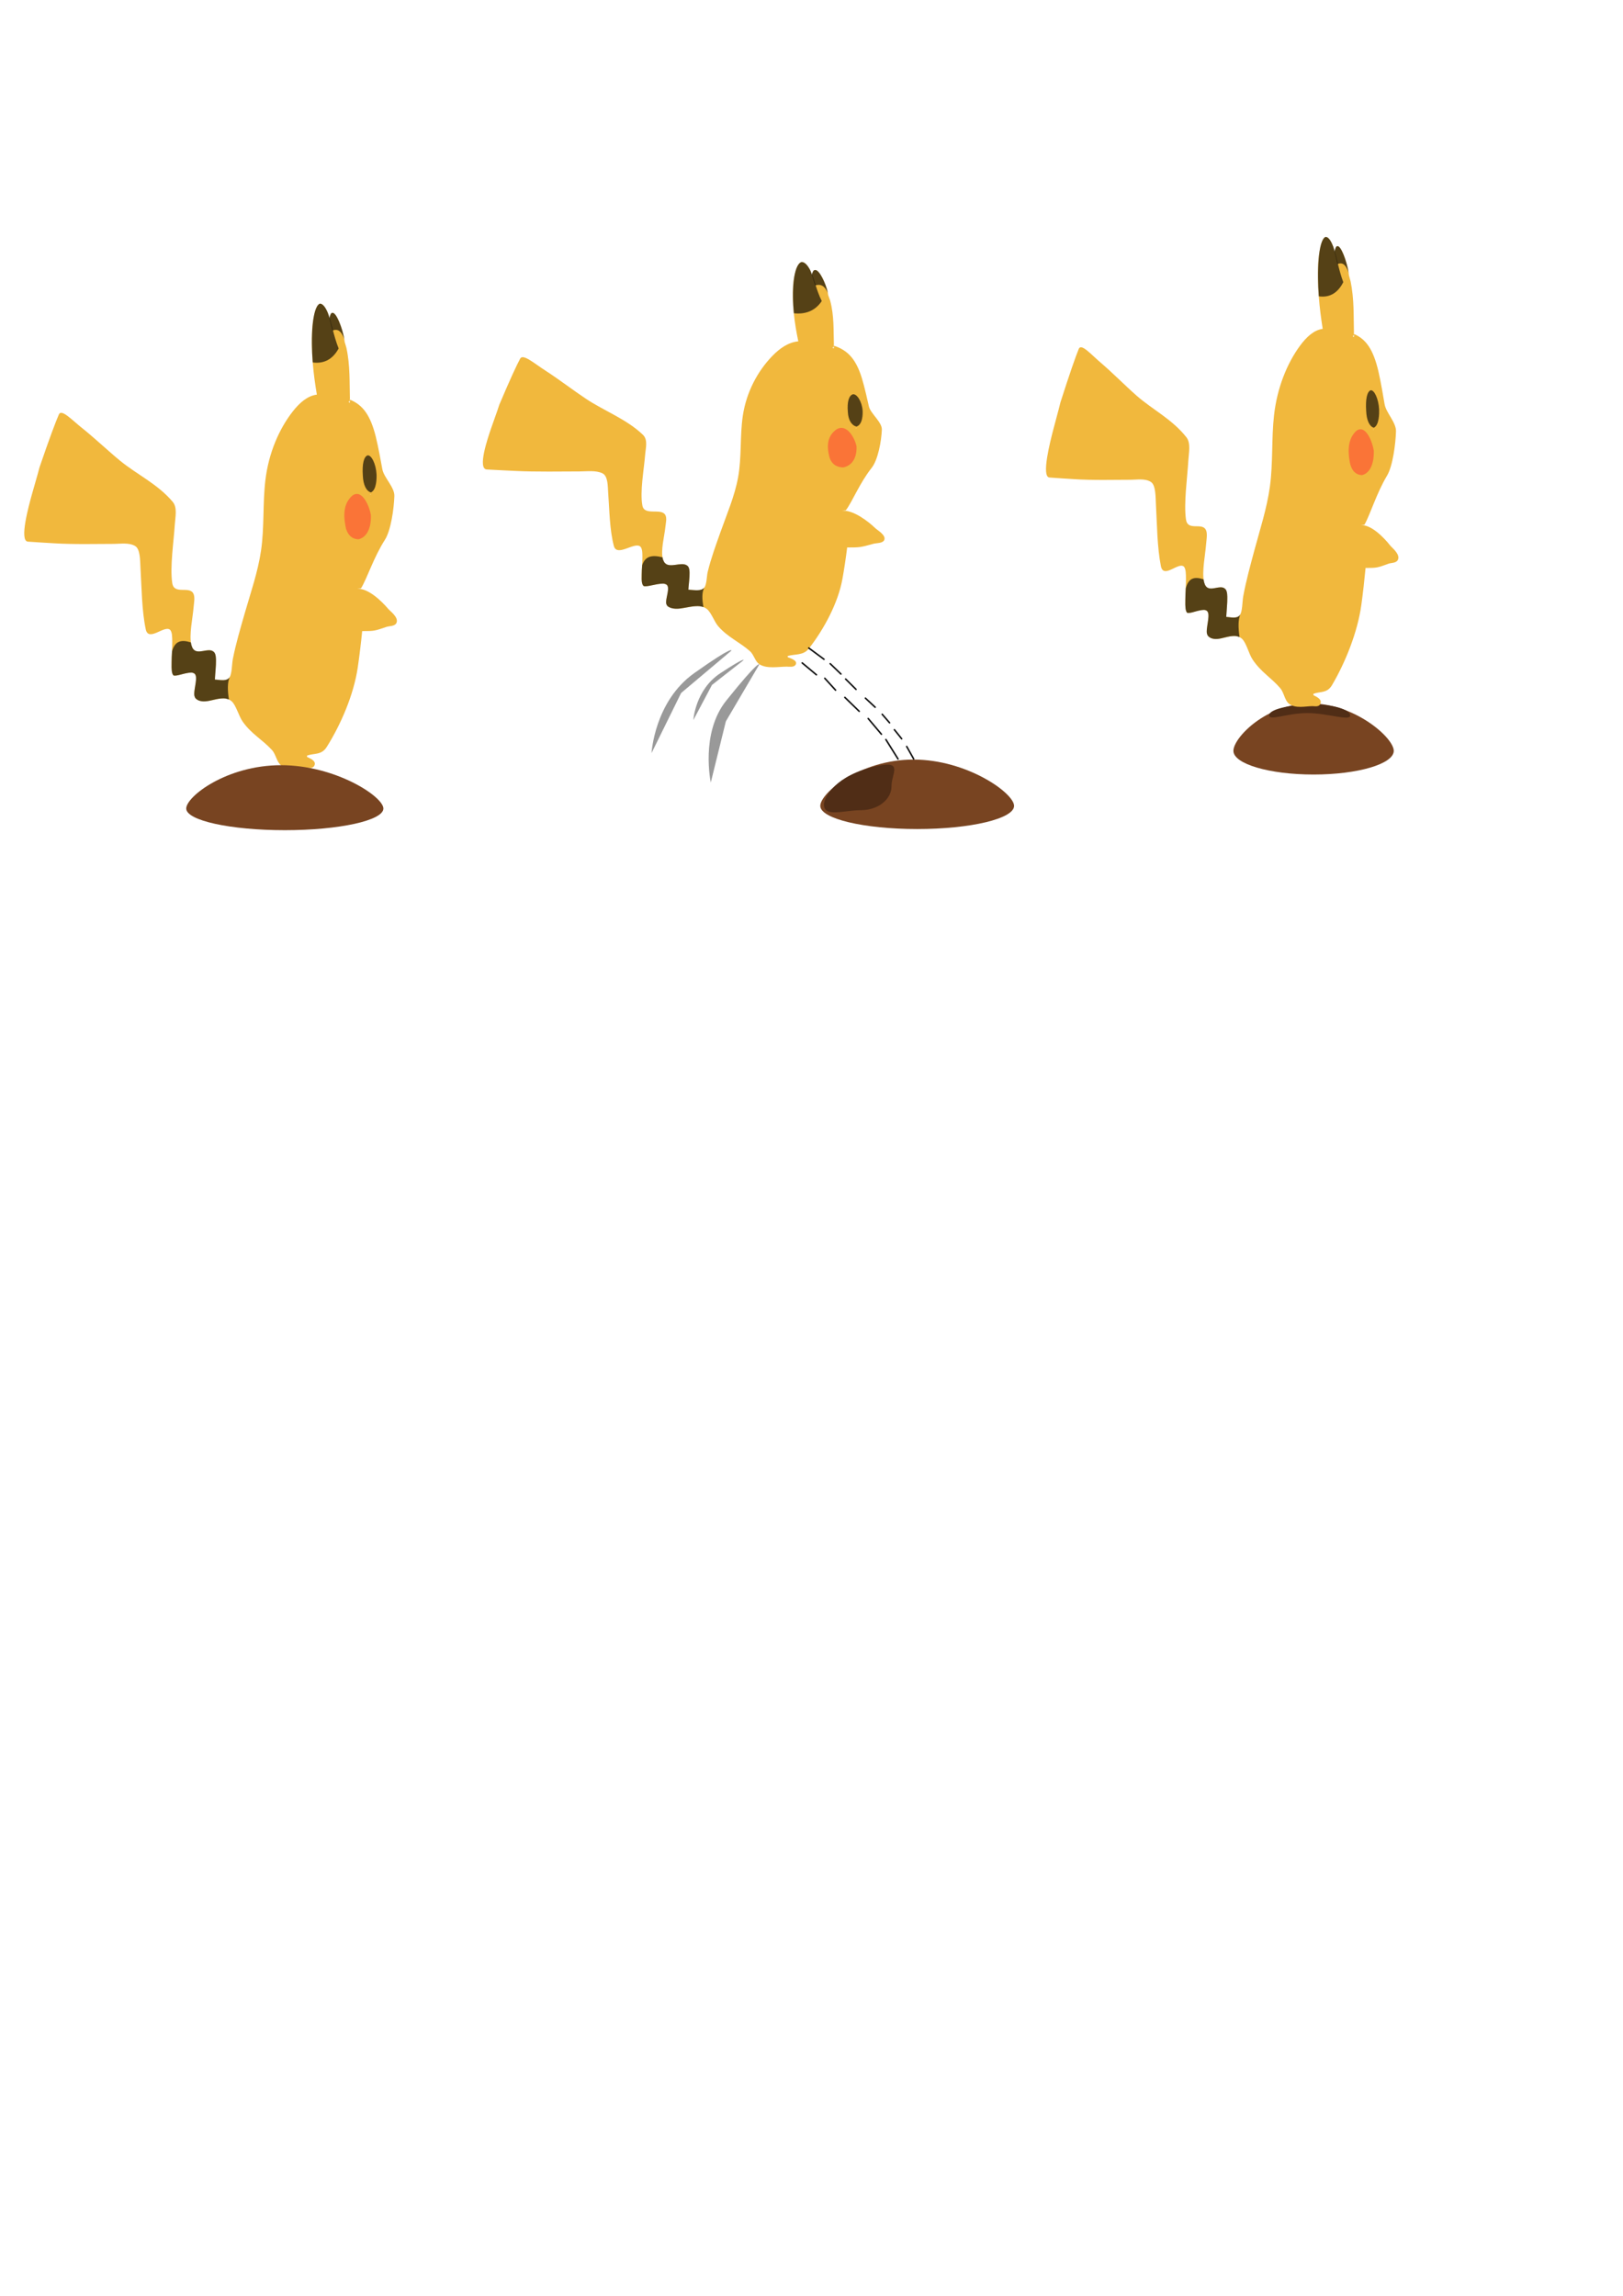 <?xml version="1.0" encoding="UTF-8" standalone="no"?>
<!-- Created with Inkscape (http://www.inkscape.org/) -->

<svg
   width="210mm"
   height="297mm"
   viewBox="0 0 210 297"
   version="1.1"
   id="svg1"
   xml:space="preserve"
   inkscape:version="1.3.2 (091e20e, 2023-11-25, custom)"
   sodipodi:docname="COMING,K_IT49C.svg"
   inkscape:export-filename="pikachuuu.png"
   inkscape:export-xdpi="96"
   inkscape:export-ydpi="96"
   xmlns:inkscape="http://www.inkscape.org/namespaces/inkscape"
   xmlns:sodipodi="http://sodipodi.sourceforge.net/DTD/sodipodi-0.dtd"
   xmlns="http://www.w3.org/2000/svg"
   xmlns:svg="http://www.w3.org/2000/svg"><sodipodi:namedview
     id="namedview1"
     pagecolor="#ffffff"
     bordercolor="#000000"
     borderopacity="0.25"
     inkscape:showpageshadow="2"
     inkscape:pageopacity="0.0"
     inkscape:pagecheckerboard="0"
     inkscape:deskcolor="#d1d1d1"
     inkscape:document-units="mm"
     inkscape:zoom="0.43942712"
     inkscape:cx="-118.33589"
     inkscape:cy="315.1831"
     inkscape:window-width="1440"
     inkscape:window-height="837"
     inkscape:window-x="-8"
     inkscape:window-y="-8"
     inkscape:window-maximized="1"
     inkscape:current-layer="layer1"
     showguides="true"
     showgrid="false" /><defs
     id="defs1" /><g
     inkscape:label="Layer 1"
     inkscape:groupmode="layer"
     id="layer1"><g
       id="g147"
       transform="matrix(1.056,0,0,1.015,-11.661,20.164)"
       inkscape:label="phase1"><g
         id="g137"
         transform="matrix(0.693,0,0,1.03,5.6,-8.267)"><path
           id="path2"
           style="fill:#f1b83d;fill-opacity:1;stroke:none"
           d="m 64.534,26.326 c -1.005,-0.048 -1.428,2.335 -1.499,3.299 -0.194,2.662 0.221,5.388 0.844,7.946 h -5.17e-4 c -1.635,0.142 -3.034,0.983 -4.271,2.089 -2.415,2.16 -4.259,5.148 -4.83,8.49 -0.492,2.877 -0.169,5.867 -0.773,8.731 -0.564,2.674 -1.849,5.223 -2.871,7.724 -0.765,1.872 -1.57,3.749 -2.118,5.709 -0.178,0.635 -0.131,1.952 -0.689,2.346 -0.59,0.417 -1.797,0.173 -2.48,0.173 7.7e-5,-0.751 0.509,-2.845 -0.096,-3.353 -1.07,-0.899 -3.481,0.807 -4.079,-0.987 -0.402,-1.207 0.26,-3.297 0.403,-4.559 0.057,-0.501 0.3,-1.3 -0.029,-1.746 -0.73,-0.989 -3.408,0.196 -3.735,-1.295 -0.432,-1.968 0.263,-5.17 0.445,-7.202 0.089,-0.994 0.497,-2.142 -0.373,-2.862 -2.658,-2.202 -6.341,-3.382 -9.302,-5.082 -2.032,-1.167 -4.653,-2.898 -6.677,-4.019 -1.81,-1.002 -3.676,-2.436 -4.138,-1.705 -0.555,0.878 -1.72,3.05 -3.424,6.544 -0.415,1.124 -0.916,2.251 -1.356,3.373 -0.531,1.355 -2.277,5.743 -0.701,5.823 1.992,0.102 2.491,0.108 4.505,0.198 3.565,0.16 7.906,0.079 10.684,0.079 1.145,0 2.707,-0.19 3.787,0.269 0.928,0.394 0.859,1.875 0.935,2.76 0.208,2.411 0.227,5.224 0.928,7.54 0.484,1.601 3.257,-0.517 4.264,0.044 0.442,0.246 0.412,1.029 0.421,1.477 0.028,1.464 -0.447,3.928 0.263,4.198 0.774,0.153 3.309,-0.794 3.813,-0.107 0.554,0.755 -0.802,2.509 0.192,3.029 1.754,0.917 4.537,-0.793 6.243,0.274 0.774,0.484 1.252,1.822 1.932,2.499 1.565,1.559 3.513,2.238 5.203,3.536 0.679,0.521 0.823,1.489 1.605,1.886 1.251,0.635 3.07,0.303 4.422,0.303 0.404,-2e-4 1.166,0.129 1.451,-0.266 0.451,-0.628 -0.968,-0.95 -1.292,-1.077 v -0.168 c 1.237,-0.313 2.552,-0.034 3.474,-1.058 2.491,-2.768 4.765,-6.447 5.484,-9.801 0.288,-1.344 0.604,-3.194 0.794,-4.545 2.136,0 2.186,-0.018 4.325,-0.527 0.439,-0.105 1.447,-0.055 1.727,-0.478 0.456,-0.689 -1.094,-1.449 -1.428,-1.727 -1.178,-0.98 -3.621,-2.631 -5.541,-2.495 l 0.705,-0.059 c 1.108,-1.277 2.219,-3.809 4.228,-6.012 1.062,-1.164 1.599,-3.847 1.673,-5.417 0.051,-1.089 -1.861,-2.287 -2.124,-3.31 -0.152,-0.592 -0.734,-2.847 -1.169,-4.054 -0.941,-2.611 -2.249,-3.904 -4.565,-4.56 l 0.015,0.103 -0.013,0.014 0.001,0.067 0.044,-0.004 -0.043,0.087 0.002,0.274 -0.003,-0.272 -0.02,0.039 0.008,-0.11 -0.013,0.007 -0.002,0.118 -0.038,0.075 -0.166,-0.138 0.004,-0.015 0.063,-0.043 0.055,-0.006 0.045,-0.063 0.008,-0.005 -0.002,-0.003 0.029,-0.04 0.012,0.049 -0.009,0.009 -5.1e-4,0.045 0.015,-0.002 0.002,-0.024 0.006,0.024 h 0.002 l -5.2e-4,-0.056 v -0.011 l -0.005,0.005 0.005,-0.07 c -7.5e-4,-0.018 -8.3e-4,-0.035 -0.002,-0.053 -0.027,-0.008 -0.059,-0.013 -0.086,-0.021 l 0.074,-0.06 0.012,0.08 c -0.087,-2.128 0.062,-4.231 -0.626,-6.426 l -0.312,-0.743 c -0.189,-1.533 -2.138,-5.098 -2.689,-2.855 -0.102,-0.291 -0.179,-0.585 -0.352,-0.841 -0.473,-0.699 -0.873,-0.985 -1.208,-1 z m 5.189,11.918 v 0.065 l 5.2e-4,-5.2e-4 z m 5.2e-4,0.132 0.001,0.084 5.2e-4,-0.002 -5.2e-4,-0.083 z m -0.002,0 -0.008,5.2e-4 -10e-4,0.012 0.01,-0.005 z m -0.022,0.002 -0.083,0.008 -0.06,0.084 0.143,-0.074 z m 5.1e-4,-0.045 5.2e-4,-0.036 -0.031,0.021 0.023,0.023 z m 3.671,11.551 c 0.122,0 0.026,0.084 -0.052,0.056 z m 36.064,51.662 0.158,0.168 z" /><path
           style="opacity:0.646;fill:#000000;fill-opacity:1;stroke-width:0.265"
           d="m 63.151,33.587 c 1.783,0.173 3.45,-0.267 4.577,-1.731 -0.909,-1.572 -1.284,-3.318 -1.89,-4.363 -0.337,-0.582 -0.827,-1.182 -1.435,-1.179 -1.381,0.435 -1.604,4.266 -1.252,7.272 z"
           id="path3"
           sodipodi:nodetypes="ccscc" /><path
           style="opacity:0.646;fill:#000000;fill-opacity:1;stroke-width:0.265"
           d="m 68.73,30.714 c -0.706,-1.405 -1.58,-1.179 -2.087,-1.081 l -0.547,-1.53 c 0.079,-0.257 0.252,-0.707 0.529,-0.645 0.658,-0.125 1.764,1.858 2.105,3.256 z"
           id="path4"
           sodipodi:nodetypes="ccccc" /><path
           style="opacity:0.646;fill:#000000;fill-opacity:1;stroke-width:0.265"
           d="m 48.459,72.538 c -0.531,0.541 -1.623,0.342 -2.61,0.285 0.042,-0.637 0.221,-1.689 0.195,-2.466 -0.018,-0.531 -0.144,-0.846 -0.471,-0.999 -0.912,-0.513 -2.844,0.48 -3.615,-0.366 -0.025,-0.027 -0.052,-0.073 -0.087,-0.1 -0.062,-0.105 -0.094,-0.162 -0.16,-0.304 -0.034,-0.108 -0.059,-0.143 -0.105,-0.357 -1.772,-0.386 -2.827,-0.149 -3.33,1.103 -0.051,0.48 -0.083,0.963 -0.079,1.453 -0.032,0.786 0.008,1.286 0.318,1.527 0.629,0.145 1.835,-0.316 3.225,-0.351 0.314,0.043 0.571,0.102 0.67,0.293 0.383,0.508 -0.414,2.123 -0.17,2.622 0.078,0.211 0.213,0.325 0.457,0.427 0.086,0.035 0.201,0.093 0.325,0.122 0.308,0.074 0.5,0.091 0.764,0.102 0.913,0.036 2.021,-0.297 3.14,-0.355 0.704,-0.037 0.809,-0.012 1.402,0.12 -0.246,-1.122 -0.281,-2.096 0.132,-2.757 z"
           id="path5"
           sodipodi:nodetypes="ccscscccccccccssssccc" /><path
           style="opacity:0.646;fill:#000000;fill-opacity:1;stroke-width:0.265"
           d="m 72.831,45.089 c -0.645,0.179 -0.971,1.051 -0.824,2.519 0.068,1.132 0.608,1.902 1.425,2.064 1.02,-0.304 1.023,-1.768 0.998,-2.238 -0.102,-1.305 -0.925,-2.431 -1.6,-2.345 z"
           id="path134"
           sodipodi:nodetypes="ccccc" /><path
           style="opacity:0.646;fill:#ff4f33;fill-opacity:1;stroke-width:0.265"
           d="m 70.172,50.051 c -1.433,0.875 -1.756,2.195 -1.136,4.111 0.399,0.897 1.158,1.272 2.152,1.31 1.007,-0.113 2.331,-0.893 2.245,-2.993 -0.211,-0.965 -1.489,-3.304 -3.26,-2.427 z"
           id="path135"
           sodipodi:nodetypes="ccccc" /></g><path
         id="path147"
         style="opacity:1;fill:#784421;stroke-width:0.265"
         d="m 58.018,83.183 c 0,1.525 -5.408,2.761 -12.079,2.761 -6.671,0 -12.079,-1.236 -12.079,-2.761 0,-1.525 4.948,-5.522 11.619,-5.522 6.671,0 12.539,3.997 12.539,5.522 z"
         sodipodi:nodetypes="sssss" /></g><g
       id="g148"
       transform="matrix(1.038,0,0,1.085,45.309,-80.188)"
       inkscape:label="phase2"><g
         id="g137-1"
         transform="matrix(0.76,0,0,0.84,7.312,83.042)"><path
           id="path2-1"
           style="fill:#f1b83d;fill-opacity:1;stroke:none"
           d="m 64.534,26.326 c -1.005,-0.048 -1.428,2.335 -1.499,3.299 -0.194,2.662 0.221,5.388 0.844,7.946 h -5.17e-4 c -1.635,0.142 -3.034,0.983 -4.271,2.089 -2.415,2.16 -4.259,5.148 -4.83,8.49 -0.492,2.877 -0.169,5.867 -0.773,8.731 -0.564,2.674 -1.849,5.223 -2.871,7.724 -0.765,1.872 -1.57,3.749 -2.118,5.709 -0.178,0.635 -0.131,1.952 -0.689,2.346 -0.59,0.417 -1.797,0.173 -2.48,0.173 7.7e-5,-0.751 0.509,-2.845 -0.096,-3.353 -1.07,-0.899 -3.481,0.807 -4.079,-0.987 -0.402,-1.207 0.26,-3.297 0.403,-4.559 0.057,-0.501 0.3,-1.3 -0.029,-1.746 -0.73,-0.989 -3.408,0.196 -3.735,-1.295 -0.432,-1.968 0.263,-5.17 0.445,-7.202 0.089,-0.994 0.497,-2.142 -0.373,-2.862 -2.658,-2.202 -6.341,-3.382 -9.302,-5.082 -2.032,-1.167 -4.653,-2.898 -6.677,-4.019 -1.81,-1.002 -3.676,-2.436 -4.138,-1.705 -0.555,0.878 -1.72,3.05 -3.424,6.544 -0.415,1.124 -0.916,2.251 -1.356,3.373 -0.531,1.355 -2.277,5.743 -0.701,5.823 1.992,0.102 2.491,0.108 4.505,0.198 3.565,0.16 7.906,0.079 10.684,0.079 1.145,0 2.707,-0.19 3.787,0.269 0.928,0.394 0.859,1.875 0.935,2.76 0.208,2.411 0.227,5.224 0.928,7.54 0.484,1.601 3.257,-0.517 4.264,0.044 0.442,0.246 0.412,1.029 0.421,1.477 0.028,1.464 -0.447,3.928 0.263,4.198 0.774,0.153 3.309,-0.794 3.813,-0.107 0.554,0.755 -0.802,2.509 0.192,3.029 1.754,0.917 4.537,-0.793 6.243,0.274 0.774,0.484 1.252,1.822 1.932,2.499 1.565,1.559 3.513,2.238 5.203,3.536 0.679,0.521 0.823,1.489 1.605,1.886 1.251,0.635 3.07,0.303 4.422,0.303 0.404,-2e-4 1.166,0.129 1.451,-0.266 0.451,-0.628 -0.968,-0.95 -1.292,-1.077 v -0.168 c 1.237,-0.313 2.552,-0.034 3.474,-1.058 2.491,-2.768 4.765,-6.447 5.484,-9.801 0.288,-1.344 0.604,-3.194 0.794,-4.545 2.136,0 2.186,-0.018 4.325,-0.527 0.439,-0.105 1.447,-0.055 1.727,-0.478 0.456,-0.689 -1.094,-1.449 -1.428,-1.727 -1.178,-0.98 -3.621,-2.631 -5.541,-2.495 l 0.705,-0.059 c 1.108,-1.277 2.219,-3.809 4.228,-6.012 1.062,-1.164 1.599,-3.847 1.673,-5.417 0.051,-1.089 -1.861,-2.287 -2.124,-3.31 -0.152,-0.592 -0.734,-2.847 -1.169,-4.054 -0.941,-2.611 -2.249,-3.904 -4.565,-4.56 l 0.015,0.103 -0.013,0.014 0.001,0.067 0.044,-0.004 -0.043,0.087 0.002,0.274 -0.003,-0.272 -0.02,0.039 0.008,-0.11 -0.013,0.007 -0.002,0.118 -0.038,0.075 -0.166,-0.138 0.004,-0.015 0.063,-0.043 0.055,-0.006 0.045,-0.063 0.008,-0.005 -0.002,-0.003 0.029,-0.04 0.012,0.049 -0.009,0.009 -5.1e-4,0.045 0.015,-0.002 0.002,-0.024 0.006,0.024 h 0.002 l -5.2e-4,-0.056 v -0.011 l -0.005,0.005 0.005,-0.07 c -7.5e-4,-0.018 -8.3e-4,-0.035 -0.002,-0.053 -0.027,-0.008 -0.059,-0.013 -0.086,-0.021 l 0.074,-0.06 0.012,0.08 c -0.087,-2.128 0.062,-4.231 -0.626,-6.426 l -0.312,-0.743 c -0.189,-1.533 -2.138,-5.098 -2.689,-2.855 -0.102,-0.291 -0.179,-0.585 -0.352,-0.841 -0.473,-0.699 -0.873,-0.985 -1.208,-1 z m 5.189,11.918 v 0.065 l 5.2e-4,-5.2e-4 z m 5.2e-4,0.132 0.001,0.084 5.2e-4,-0.002 -5.2e-4,-0.083 z m -0.002,0 -0.008,5.2e-4 -10e-4,0.012 0.01,-0.005 z m -0.022,0.002 -0.083,0.008 -0.06,0.084 0.143,-0.074 z m 5.1e-4,-0.045 5.2e-4,-0.036 -0.031,0.021 0.023,0.023 z m 3.671,11.551 c 0.122,0 0.026,0.084 -0.052,0.056 z m 36.064,51.662 0.158,0.168 z" /><path
           style="opacity:0.646;fill:#000000;fill-opacity:1;stroke-width:0.265"
           d="m 63.151,33.587 c 1.783,0.173 3.45,-0.267 4.577,-1.731 -0.909,-1.572 -1.284,-3.318 -1.89,-4.363 -0.337,-0.582 -0.827,-1.182 -1.435,-1.179 -1.381,0.435 -1.604,4.266 -1.252,7.272 z"
           id="path3-5"
           sodipodi:nodetypes="ccscc" /><path
           style="opacity:0.646;fill:#000000;fill-opacity:1;stroke-width:0.265"
           d="m 68.73,30.714 c -0.706,-1.405 -1.58,-1.179 -2.087,-1.081 l -0.547,-1.53 c 0.079,-0.257 0.252,-0.707 0.529,-0.645 0.658,-0.125 1.764,1.858 2.105,3.256 z"
           id="path4-2"
           sodipodi:nodetypes="ccccc" /><path
           style="opacity:0.646;fill:#000000;fill-opacity:1;stroke-width:0.265"
           d="m 48.459,72.538 c -0.531,0.541 -1.623,0.342 -2.61,0.285 0.042,-0.637 0.221,-1.689 0.195,-2.466 -0.018,-0.531 -0.144,-0.846 -0.471,-0.999 -0.912,-0.513 -2.844,0.48 -3.615,-0.366 -0.025,-0.027 -0.052,-0.073 -0.087,-0.1 -0.062,-0.105 -0.094,-0.162 -0.16,-0.304 -0.034,-0.108 -0.059,-0.143 -0.105,-0.357 -1.772,-0.386 -2.827,-0.149 -3.33,1.103 -0.051,0.48 -0.083,0.963 -0.079,1.453 -0.032,0.786 0.008,1.286 0.318,1.527 0.629,0.145 1.835,-0.316 3.225,-0.351 0.314,0.043 0.571,0.102 0.67,0.293 0.383,0.508 -0.414,2.123 -0.17,2.622 0.078,0.211 0.213,0.325 0.457,0.427 0.086,0.035 0.201,0.093 0.325,0.122 0.308,0.074 0.5,0.091 0.764,0.102 0.913,0.036 2.021,-0.297 3.14,-0.355 0.704,-0.037 0.809,-0.012 1.402,0.12 -0.246,-1.122 -0.281,-2.096 0.132,-2.757 z"
           id="path5-7"
           sodipodi:nodetypes="ccscscccccccccssssccc" /><path
           style="opacity:0.646;fill:#000000;fill-opacity:1;stroke-width:0.265"
           d="m 72.831,45.089 c -0.645,0.179 -0.971,1.051 -0.824,2.519 0.068,1.132 0.608,1.902 1.425,2.064 1.02,-0.304 1.023,-1.768 0.998,-2.238 -0.102,-1.305 -0.925,-2.431 -1.6,-2.345 z"
           id="path134-6"
           sodipodi:nodetypes="ccccc" /><path
           style="opacity:0.646;fill:#ff4f33;fill-opacity:1;stroke-width:0.265"
           d="m 70.172,50.051 c -1.433,0.875 -1.756,2.195 -1.136,4.111 0.399,0.897 1.158,1.272 2.152,1.31 1.007,-0.113 2.331,-0.893 2.245,-2.993 -0.211,-0.965 -1.489,-3.304 -3.26,-2.427 z"
           id="path135-1"
           sodipodi:nodetypes="ccccc" /></g><g
         id="g146"
         transform="matrix(1.374,0.008,0.027,1.207,-68.991,77.034)"><path
           style="opacity:1;fill:#999999;fill-opacity:1;stroke-width:0.265"
           d="m 83.592,61.13 c 0,0 0.269,-0.581 -3.406,2.236 -3.675,2.817 -4.033,7.926 -4.033,7.926 l 2.8,-5.951 z"
           id="path144"
           sodipodi:nodetypes="csccc" /><path
           style="opacity:1;fill:#999999;fill-opacity:1;stroke-width:0.16"
           d="m 84.683,62.061 c 0,0 0.169,-0.34 -2.14,1.308 -2.309,1.648 -2.533,4.638 -2.533,4.638 l 1.759,-3.482 z"
           id="path145"
           sodipodi:nodetypes="csccc" /><path
           style="opacity:1;fill:#999999;fill-opacity:1;stroke-width:0.287"
           d="m 86.094,62.487 c 0,0 0.079,-0.594 -3.061,3.579 -2.433,3.233 -1.562,8.099 -1.562,8.099 l 1.485,-6.047 z"
           id="path146"
           sodipodi:nodetypes="csccc" /></g><path
         id="path148"
         style="opacity:1;fill:#784421;stroke-width:0.265"
         d="m 82.758,169.992 c 0,1.525 -5.408,2.761 -12.079,2.761 -6.671,0 -12.079,-1.236 -12.079,-2.761 0,-1.525 4.948,-5.522 11.619,-5.522 6.671,0 12.539,3.997 12.539,5.522 z"
         sodipodi:nodetypes="sssss" /><path
         id="path165"
         style="opacity:1;fill:#502d16;stroke-width:0.433"
         d="m -160.76,92.876 c 0,1.67 -1.96,3.025 -4.378,3.025 -2.418,1e-6 -5.316,0.956 -5.316,-0.715 0,-0.874 1.611,-3.767 7.661,-4.894 3.766,-0.702 2.032,0.914 2.032,2.585 z"
         sodipodi:nodetypes="sssss"
         transform="matrix(0.869,0,0,0.94,207.179,80.358)" /></g><g
       id="g161"
       transform="matrix(0.692,0,0,1.057,126.94,2.831)"
       inkscape:transform-center-x="1.1678748"
       inkscape:transform-center-y="-0.83443095"
       inkscape:label="phase5"><path
         id="path155"
         style="opacity:1;fill:#784421;stroke-width:0.185"
         d="m 145.648,149.906 c 0,1.167 -3.442,2.114 -7.688,2.114 -4.246,0 -7.688,-0.946 -7.688,-2.114 0,-1.167 3.149,-4.228 7.395,-4.228 4.246,0 7.98,3.06 7.98,4.228 z"
         sodipodi:nodetypes="sssss"
         transform="matrix(1.95,0,0,1.372,-206.847,-116.455)" /><path
         id="path162"
         style="opacity:1;fill:#502d16;stroke-width:0.433"
         transform="translate(2.0312573e-6)"
         d="m 69.013,84.89 c -10e-7,0.736 -4.174,-0.295 -8.01,-0.295 -3.836,0 -7.145,1.007 -7.145,0.271 10e-7,-0.736 3.846,-1.281 7.663,-1.333 4.129,-0.056 7.492,0.621 7.492,1.357 z"
         sodipodi:nodetypes="sssss" /><path
         id="path156"
         style="fill:#f1b83d;fill-opacity:1;stroke:none"
         d="m 64.534,26.326 c -1.005,-0.048 -1.428,2.335 -1.499,3.299 -0.194,2.662 0.221,5.388 0.844,7.946 h -5.17e-4 c -1.635,0.142 -3.034,0.983 -4.271,2.089 -2.415,2.16 -4.259,5.148 -4.83,8.49 -0.492,2.877 -0.169,5.867 -0.773,8.731 -0.564,2.674 -1.849,5.223 -2.871,7.724 -0.765,1.872 -1.57,3.749 -2.118,5.709 -0.178,0.635 -0.131,1.952 -0.689,2.346 -0.59,0.417 -1.797,0.173 -2.48,0.173 7.7e-5,-0.751 0.509,-2.845 -0.096,-3.353 -1.07,-0.899 -3.481,0.807 -4.079,-0.987 -0.402,-1.207 0.26,-3.297 0.403,-4.559 0.057,-0.501 0.3,-1.3 -0.029,-1.746 -0.73,-0.989 -3.408,0.196 -3.735,-1.295 -0.432,-1.968 0.263,-5.17 0.445,-7.202 0.089,-0.994 0.497,-2.142 -0.373,-2.862 -2.658,-2.202 -6.341,-3.382 -9.302,-5.082 -2.032,-1.167 -4.653,-2.898 -6.677,-4.019 -1.81,-1.002 -3.676,-2.436 -4.138,-1.705 -0.555,0.878 -1.72,3.05 -3.424,6.544 -0.415,1.124 -0.916,2.251 -1.356,3.373 -0.531,1.355 -2.277,5.743 -0.701,5.823 1.992,0.102 2.491,0.108 4.505,0.198 3.565,0.16 7.906,0.079 10.684,0.079 1.145,0 2.707,-0.19 3.787,0.269 0.928,0.394 0.859,1.875 0.935,2.76 0.208,2.411 0.227,5.224 0.928,7.54 0.484,1.601 3.257,-0.517 4.264,0.044 0.442,0.246 0.412,1.029 0.421,1.477 0.028,1.464 -0.447,3.928 0.263,4.198 0.774,0.153 3.309,-0.794 3.813,-0.107 0.554,0.755 -0.802,2.509 0.192,3.029 1.754,0.917 4.537,-0.793 6.243,0.274 0.774,0.484 1.252,1.822 1.932,2.499 1.565,1.559 3.513,2.238 5.203,3.536 0.679,0.521 0.823,1.489 1.605,1.886 1.251,0.635 3.07,0.303 4.422,0.303 0.404,-2e-4 1.166,0.129 1.451,-0.266 0.451,-0.628 -0.968,-0.95 -1.292,-1.077 v -0.168 c 1.237,-0.313 2.552,-0.034 3.474,-1.058 2.491,-2.768 4.765,-6.447 5.484,-9.801 0.288,-1.344 0.604,-3.194 0.794,-4.545 2.136,0 2.186,-0.018 4.325,-0.527 0.439,-0.105 1.447,-0.055 1.727,-0.478 0.456,-0.689 -1.094,-1.449 -1.428,-1.727 -1.178,-0.98 -3.621,-2.631 -5.541,-2.495 l 0.705,-0.059 c 1.108,-1.277 2.219,-3.809 4.228,-6.012 1.062,-1.164 1.599,-3.847 1.673,-5.417 0.051,-1.089 -1.861,-2.287 -2.124,-3.31 -0.152,-0.592 -0.734,-2.847 -1.169,-4.054 -0.941,-2.611 -2.249,-3.904 -4.565,-4.56 l 0.015,0.103 -0.013,0.014 0.001,0.067 0.044,-0.004 -0.043,0.087 0.002,0.274 -0.003,-0.272 -0.02,0.039 0.008,-0.11 -0.013,0.007 -0.002,0.118 -0.038,0.075 -0.166,-0.138 0.004,-0.015 0.063,-0.043 0.055,-0.006 0.045,-0.063 0.008,-0.005 -0.002,-0.003 0.029,-0.04 0.012,0.049 -0.009,0.009 -5.1e-4,0.045 0.015,-0.002 0.002,-0.024 0.006,0.024 h 0.002 l -5.2e-4,-0.056 v -0.011 l -0.005,0.005 0.005,-0.07 c -7.5e-4,-0.018 -8.3e-4,-0.035 -0.002,-0.053 -0.027,-0.008 -0.059,-0.013 -0.086,-0.021 l 0.074,-0.06 0.012,0.08 c -0.087,-2.128 0.062,-4.231 -0.626,-6.426 l -0.312,-0.743 c -0.189,-1.533 -2.138,-5.098 -2.689,-2.855 -0.102,-0.291 -0.179,-0.585 -0.352,-0.841 -0.473,-0.699 -0.873,-0.985 -1.208,-1 z m 5.189,11.918 v 0.065 l 5.2e-4,-5.2e-4 z m 5.2e-4,0.132 0.001,0.084 5.2e-4,-0.002 -5.2e-4,-0.083 z m -0.002,0 -0.008,5.2e-4 -10e-4,0.012 0.01,-0.005 z m -0.022,0.002 -0.083,0.008 -0.06,0.084 0.143,-0.074 z m 5.1e-4,-0.045 5.2e-4,-0.036 -0.031,0.021 0.023,0.023 z m 3.671,11.551 c 0.122,0 0.026,0.084 -0.052,0.056 z m 36.064,51.662 0.158,0.168 z" /><path
         style="opacity:0.646;fill:#000000;fill-opacity:1;stroke-width:0.265"
         d="m 63.151,33.587 c 1.783,0.173 3.45,-0.267 4.577,-1.731 -0.909,-1.572 -1.284,-3.318 -1.89,-4.363 -0.337,-0.582 -0.827,-1.182 -1.435,-1.179 -1.381,0.435 -1.604,4.266 -1.252,7.272 z"
         id="path157"
         sodipodi:nodetypes="ccscc" /><path
         style="opacity:0.646;fill:#000000;fill-opacity:1;stroke-width:0.265"
         d="m 68.73,30.714 c -0.706,-1.405 -1.58,-1.179 -2.087,-1.081 l -0.547,-1.53 c 0.079,-0.257 0.252,-0.707 0.529,-0.645 0.658,-0.125 1.764,1.858 2.105,3.256 z"
         id="path158"
         sodipodi:nodetypes="ccccc" /><path
         style="opacity:0.646;fill:#000000;fill-opacity:1;stroke-width:0.265"
         d="m 48.459,72.538 c -0.531,0.541 -1.623,0.342 -2.61,0.285 0.042,-0.637 0.221,-1.689 0.195,-2.466 -0.018,-0.531 -0.144,-0.846 -0.471,-0.999 -0.912,-0.513 -2.844,0.48 -3.615,-0.366 -0.025,-0.027 -0.052,-0.073 -0.087,-0.1 -0.062,-0.105 -0.094,-0.162 -0.16,-0.304 -0.034,-0.108 -0.059,-0.143 -0.105,-0.357 -1.772,-0.386 -2.827,-0.149 -3.33,1.103 -0.051,0.48 -0.083,0.963 -0.079,1.453 -0.032,0.786 0.008,1.286 0.318,1.527 0.629,0.145 1.835,-0.316 3.225,-0.351 0.314,0.043 0.571,0.102 0.67,0.293 0.383,0.508 -0.414,2.123 -0.17,2.622 0.078,0.211 0.213,0.325 0.457,0.427 0.086,0.035 0.201,0.093 0.325,0.122 0.308,0.074 0.5,0.091 0.764,0.102 0.913,0.036 2.021,-0.297 3.14,-0.355 0.704,-0.037 0.809,-0.012 1.402,0.12 -0.246,-1.122 -0.281,-2.096 0.132,-2.757 z"
         id="path159"
         sodipodi:nodetypes="ccscscccccccccssssccc" /><path
         style="opacity:0.646;fill:#000000;fill-opacity:1;stroke-width:0.265"
         d="m 72.831,45.089 c -0.645,0.179 -0.971,1.051 -0.824,2.519 0.068,1.132 0.608,1.902 1.425,2.064 1.02,-0.304 1.023,-1.768 0.998,-2.238 -0.102,-1.305 -0.925,-2.431 -1.6,-2.345 z"
         id="path160"
         sodipodi:nodetypes="ccccc" /><path
         style="opacity:0.646;fill:#ff4f33;fill-opacity:1;stroke-width:0.265"
         d="m 70.172,50.051 c -1.433,0.875 -1.756,2.195 -1.136,4.111 0.399,0.897 1.158,1.272 2.152,1.31 1.007,-0.113 2.331,-0.893 2.245,-2.993 -0.211,-0.965 -1.489,-3.304 -3.26,-2.427 z"
         id="path161"
         sodipodi:nodetypes="ccccc" /></g><path
       style="opacity:0.927;fill:#000000;stroke:#000000;stroke-width:0.2;stroke-linecap:round;stroke-linejoin:bevel;stroke-miterlimit:5.2;stroke-dasharray:none;stroke-opacity:1;paint-order:markers fill stroke"
       d="m 104.648,83.833 1.971,1.456"
       id="path1"
       sodipodi:nodetypes="cc" /><path
       style="opacity:0.927;fill:#000000;stroke:#000000;stroke-width:0.2;stroke-linecap:round;stroke-linejoin:bevel;stroke-miterlimit:5.2;stroke-dasharray:none;stroke-opacity:1;paint-order:markers fill stroke"
       d="m 107.42,85.86 1.389,1.334"
       id="path6" /><path
       style="opacity:0.927;fill:#000000;stroke:#000000;stroke-width:0.2;stroke-linecap:round;stroke-linejoin:bevel;stroke-miterlimit:5.2;stroke-dasharray:none;stroke-opacity:1;paint-order:markers fill stroke"
       d="m 109.416,87.845 1.345,1.336"
       id="path7" /><path
       style="opacity:0.927;fill:#000000;stroke:#000000;stroke-width:0.2;stroke-linecap:round;stroke-linejoin:bevel;stroke-miterlimit:5.2;stroke-dasharray:none;stroke-opacity:1;paint-order:markers fill stroke"
       d="m 111.977,90.319 1.259,1.172"
       id="path8" /><path
       style="opacity:0.927;fill:#000000;stroke:#000000;stroke-width:0.2;stroke-linecap:round;stroke-linejoin:bevel;stroke-miterlimit:5.2;stroke-dasharray:none;stroke-opacity:1;paint-order:markers fill stroke"
       d="m 114.147,92.403 0.955,1.103"
       id="path9" /><path
       style="opacity:0.927;fill:#000000;stroke:#000000;stroke-width:0.2;stroke-linecap:round;stroke-linejoin:bevel;stroke-miterlimit:5.2;stroke-dasharray:none;stroke-opacity:1;paint-order:markers fill stroke"
       d="m 115.726,94.399 0.938,1.172"
       id="path10" /><path
       style="opacity:0.927;fill:#000000;stroke:#000000;stroke-width:0.2;stroke-linecap:round;stroke-linejoin:bevel;stroke-miterlimit:5.2;stroke-dasharray:none;stroke-opacity:1;paint-order:markers fill stroke"
       d="m 117.315,96.569 0.905,1.613"
       id="path11" /><path
       style="opacity:0.927;fill:#000000;stroke:#000000;stroke-width:0.2;stroke-linecap:round;stroke-linejoin:bevel;stroke-miterlimit:5.2;stroke-dasharray:none;stroke-opacity:1;paint-order:markers fill stroke"
       d="m 112.335,92.954 1.712,2.031"
       id="path12" /><path
       style="opacity:0.927;fill:#000000;stroke:#000000;stroke-width:0.2;stroke-linecap:round;stroke-linejoin:bevel;stroke-miterlimit:5.2;stroke-dasharray:none;stroke-opacity:1;paint-order:markers fill stroke"
       d="m 114.624,95.671 1.571,2.512"
       id="path13" /><path
       style="opacity:0.927;fill:#000000;stroke:#000000;stroke-width:0.2;stroke-linecap:round;stroke-linejoin:bevel;stroke-miterlimit:5.2;stroke-dasharray:none;stroke-opacity:1;paint-order:markers fill stroke"
       d="m 111.173,92.02 -1.857,-1.801"
       id="path14" /><path
       style="opacity:0.927;fill:#000000;stroke:#000000;stroke-width:0.2;stroke-linecap:round;stroke-linejoin:bevel;stroke-miterlimit:5.2;stroke-dasharray:none;stroke-opacity:1;paint-order:markers fill stroke"
       d="m 108.114,89.282 -1.395,-1.536"
       id="path15" /><path
       style="opacity:0.927;fill:#000000;stroke:#000000;stroke-width:0.2;stroke-linecap:round;stroke-linejoin:bevel;stroke-miterlimit:5.2;stroke-dasharray:none;stroke-opacity:1;paint-order:markers fill stroke"
       d="m 105.634,87.294 -1.838,-1.534"
       id="path16" /></g></svg>
